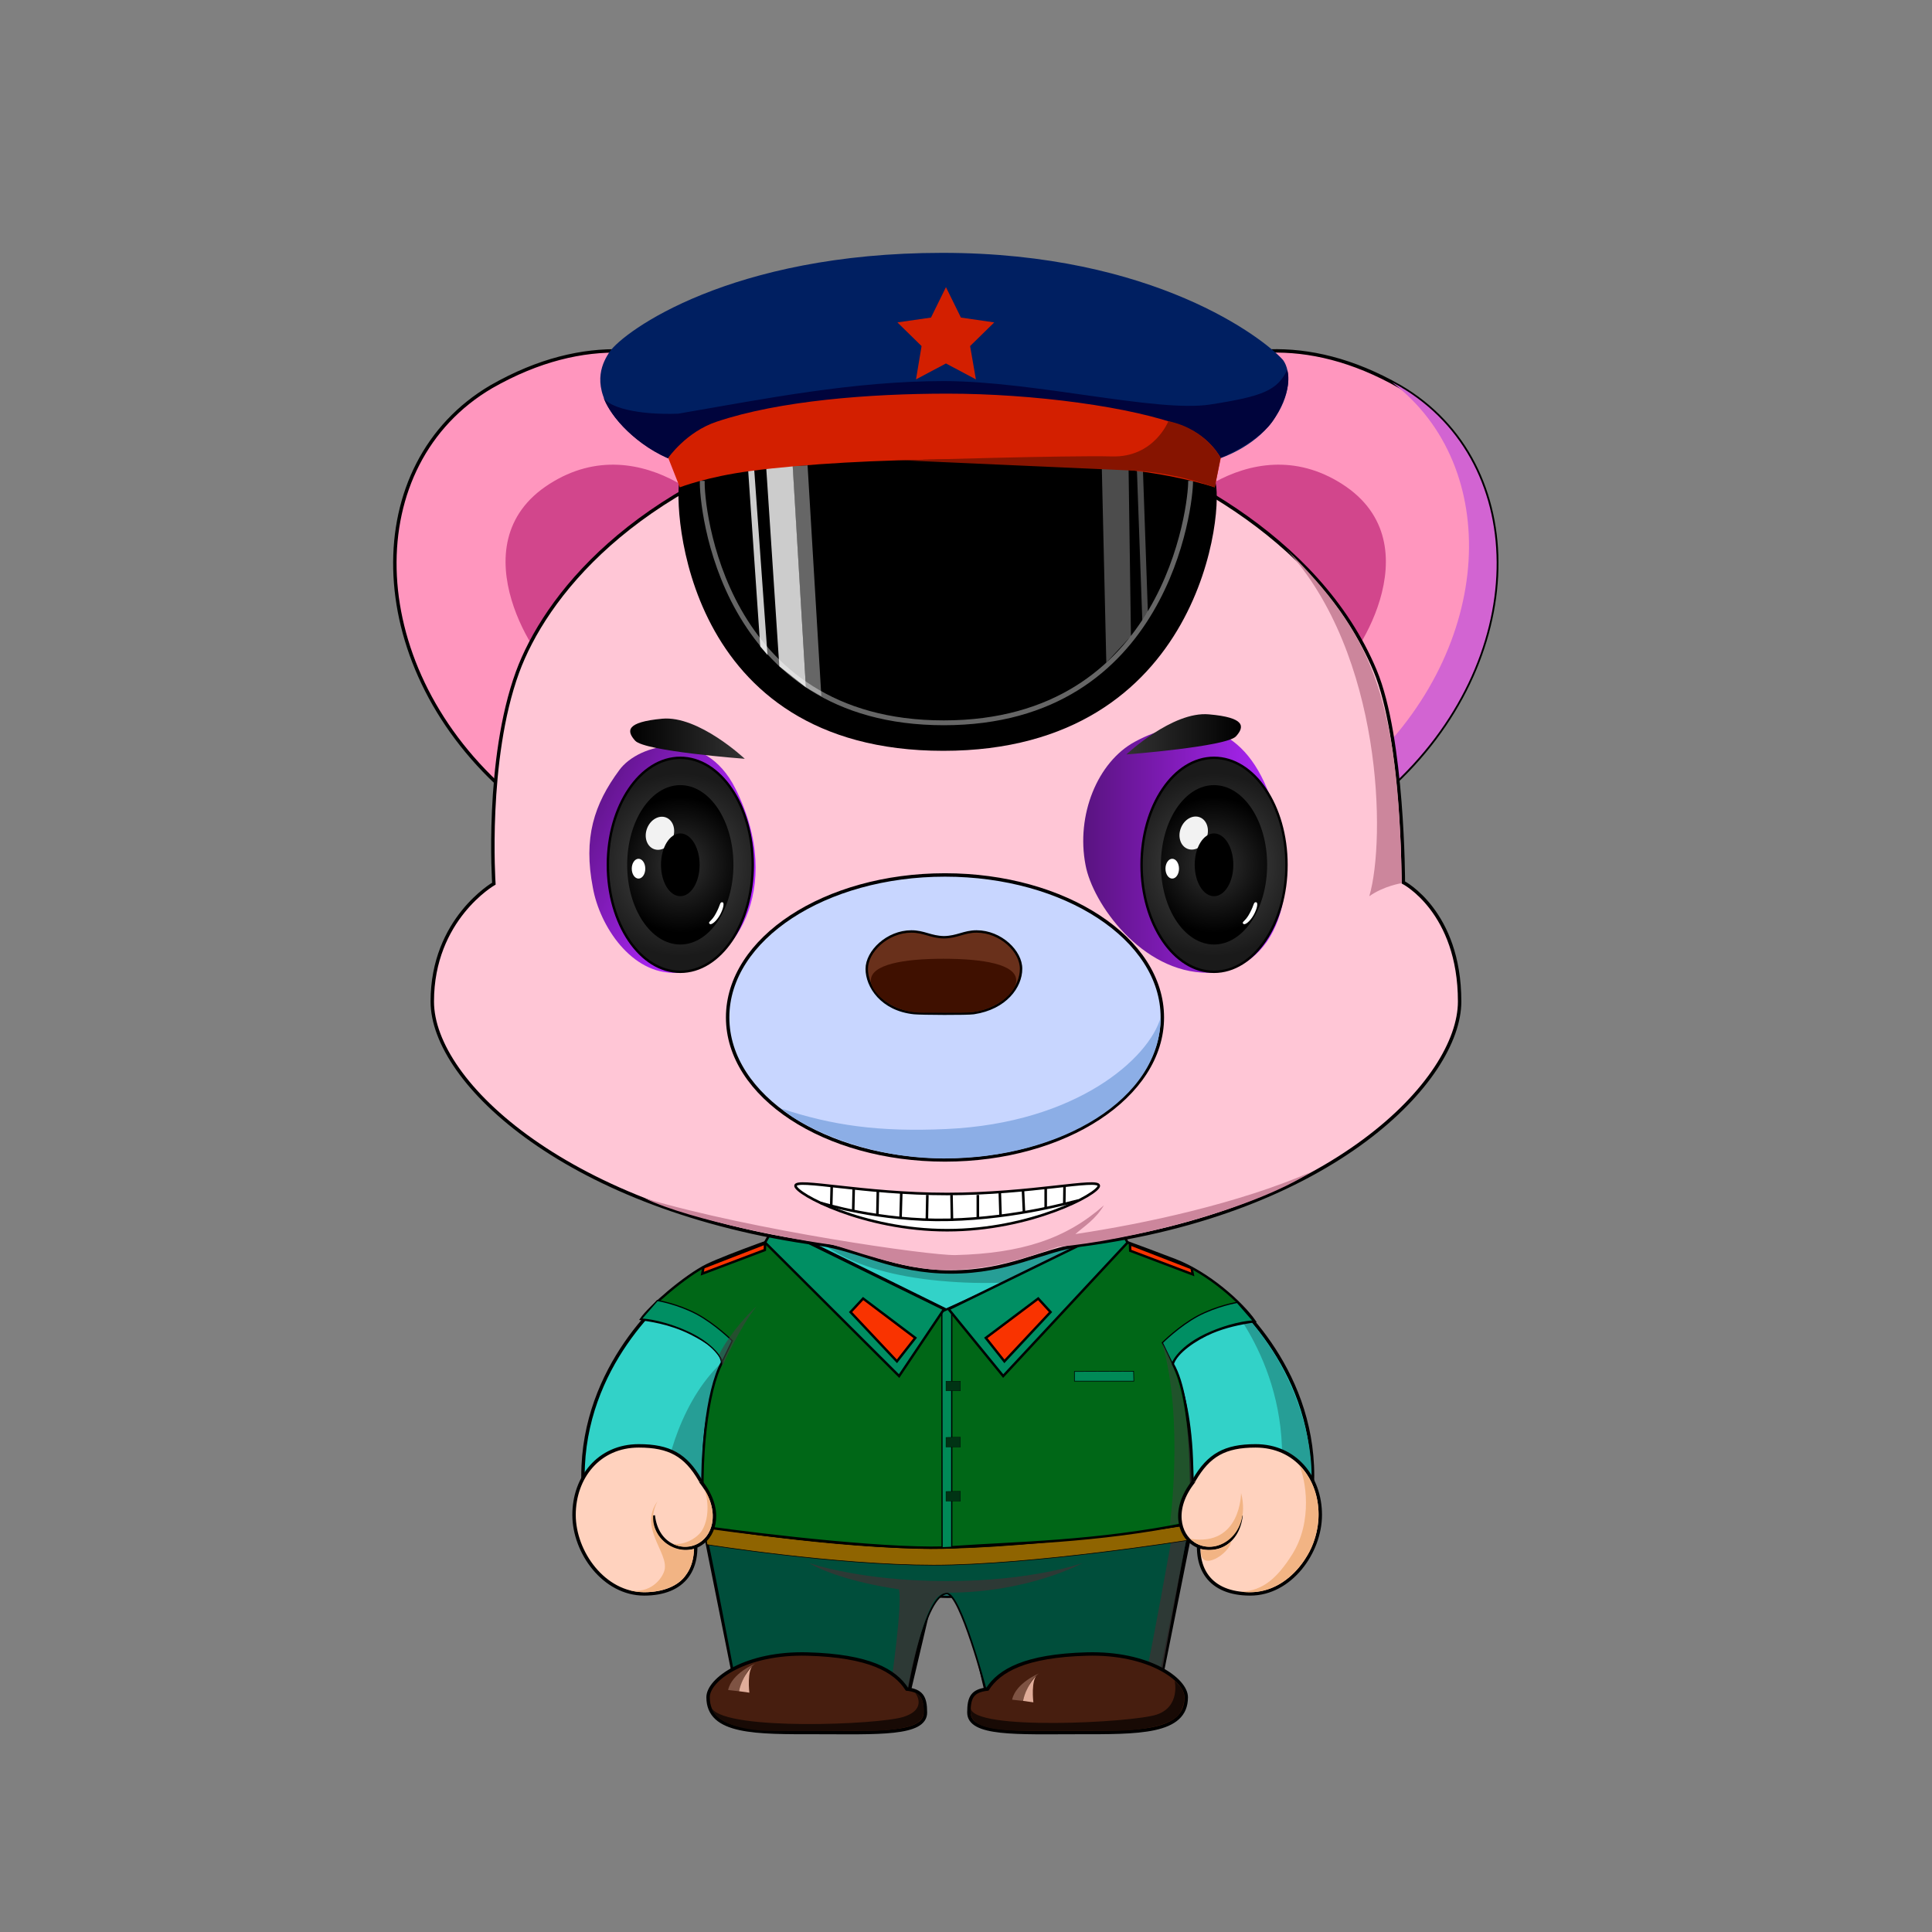 <?xml version="1.0" encoding="utf-8"?>
<svg version="1.0" id="layer_1" xmlns="http://www.w3.org/2000/svg" xmlns:xlink="http://www.w3.org/1999/xlink" x="0px" y="0px" viewBox="0 0 800 800" enable-background="new 0 0 800 800" xml:space="preserve">
<rect x="0" y="0" width="800" height="800" fill="#808080" stroke="none"/>
<g id="_x31__2_">
	<g id="身体_17_">
		<path opacity="0.1" fill="#FFD2BE" d="M437.7,577.5c-10.9-19-1-39.8-11.4-39.8c-10.4,0-14.2,9.4-33,9.4c-0.1,0-0.7,0-0.8,0
			c-18.8,0-22.6-9.4-33-9.4s-0.5,20.8-11.4,39.8c-22.8,39.7,5.8,74.2,42.6,74.2c0.8,0,3.7,0,4.4,0
			C431.9,651.8,460.5,617.2,437.7,577.5z"/>
		<path fill="#269E96" d="M493.4,634l-13.7,59.8l-5.5-1c1.4-4.1,8.4-36.4,12.4-61.3c2.6-37.6-1.1-65.5-1.1-65.5
			C493.8,593.7,494.5,623.4,493.4,634z"/>
		<path fill="#269E96" d="M542.8,610.5c0,10.4-6.2,31.3-16,29.3c4.2-12,3.7-32.8,3.7-32.8c1.9-45.3-26.9-73.4-26.9-73.4
			C534.1,557.9,542.8,592.9,542.8,610.5z"/>
		<path fill="#269E96" d="M274.7,617.1c0,5.8-1.1,21.3-7.7,26.7c11.5,0,18.5-11.9,19.9-14.8c3.3-7.1,3.3-18,3.3-18
			c-0.3-34.8,10.2-48.6,10.2-48.6C282,577.8,274.7,607.2,274.7,617.1z"/>
		<path fill="#269E96" d="M459.6,515.5c-4.6-8.2-28.1-15.9-64-17c-13.9-0.4-69.1-2.1-64.6,6.1c4.9,8.9,20.3,23,61.8,26
			C428.7,533.2,465.3,525.7,459.6,515.5z"/>
		<g id="身体_4_">
			<path fill="#32D2C8" stroke="#000000" stroke-width="1.417" stroke-miterlimit="10" d="M291.6,601c0.9-16.5,4-26.1,6.4-31.4
				C294.1,578.4,292.4,590.1,291.6,601l-0.4,14.5c0,9.2,0.5,17.7,0.5,17.7l13.1,65.4l71.6,1.9l9.4-39.9c0,0,3.8,0.4,6.6,0.4
				c2.8,0,6.6-0.4,6.6-0.4l9.4,39.9l71.6-1.9l13.1-65.4c0,0,0.5-8.2,0.5-17.1c0,0-0.2-33.1-6.8-46.5c2.1,3.2,5.8,16.1,6.5,34.5
				l0.4,12c3.6,39.4,49.8,38.6,49.8-5c0-45.3-33.4-74.5-41.8-80c-15.2-10.7-43.5-17.3-43.5-17.3h-65.7h-0.1h-65.7
				c0,0-28.3,6.6-43.5,17.3c-8.4,5.5-41.8,34.7-41.8,80c0,43.8,46.6,44.3,49.8,4.4L291.6,601z"/>
			<path opacity="0.1" fill="#FFD2BE" d="M438,577.7c-10.9-19-1-39.8-11.4-39.8c-10.4,0-14.2,9.4-33,9.4c-0.1,0-0.7,0-0.8,0
				c-18.8,0-22.6-9.4-33-9.4s-0.5,20.8-11.4,39.8c-22.8,39.7,5.8,74.2,42.6,74.2c0.8,0,3.7,0,4.4,0
				C432.2,651.9,460.9,617.3,438,577.7z"/>
			<path fill="#269E96" d="M543.1,610.6c0,10.4-6.2,31.3-16,29.3c4.2-12,3.7-32.8,3.7-32.8c1.9-45.3-26.9-73.4-26.9-73.4
				C534.5,558,543.1,593.1,543.1,610.6z"/>
			<path fill="#269E96" d="M275,617.3c0,5.8-1.1,21.3-7.7,26.7c11.5,0,18.5-11.9,19.9-14.8c3.3-7.1,3.3-18,3.3-18
				c-0.3-34.8,10.2-48.6,10.2-48.6C282.3,578,275,607.4,275,617.3z"/>
			<path fill="#269E96" d="M460,515.6c-4.6-8.2-28.1-15.9-64-17c-13.9-0.4-69.1-2.1-64.6,6.1c4.9,8.9,20.3,23,61.8,26
				C429,533.4,465.7,525.8,460,515.6z"/>
			<path fill="#269E96" d="M335.3,648.4c0,0,21.3,7.5,57,7.5s56.3-7.5,56.3-7.5s-22.2,12.3-55.9,12.3c-2.9,0-4.9-0.1-7.6-0.3
				l-9.2,39.1l-3.2-4c2.3-7.2,1.4-30.3-0.1-36.2C352.8,656.3,340.5,651.5,335.3,648.4z"/>
			<path fill="#269E96" d="M493.1,631.8l-13,55.1l-5.5,6c1.4-4.1,8.4-36.4,12.4-61.3c2.6-37.6-1.1-65.5-1.1-65.5
				C494.5,591,493.6,627.9,493.1,631.8z"/>
		</g>
	</g>
	<g id="衣服_8_">
		<path fill="#004E3B" stroke="#000000" stroke-width="0.709" stroke-miterlimit="10" d="M291.4,632.1c1,1.2,13.5,67.3,13.5,67.3
			h71.2c0,0,6.9-39.5,16-39.5c5.6,0,16,39.5,16,39.5l71.6-1.9l13.1-66.1c0,0-44.9,8.9-103.1,9.4C359,641,324.7,637.9,291.4,632.1z"
			/>
		<path opacity="0.8" fill="#393434" d="M335,647.2c0,0,21.3,7.5,57,7.5s56.3-7.5,56.3-7.5s-22.2,12.3-55.9,12.3
			c-2.9,0-4.9,2.2-6,4.1c-5.9,9.9-10.4,35.8-10.4,35.8l-7.3,0.2c0.4-3.6,5.1-35.6,3.5-41.5C352.5,655.2,340.1,650.3,335,647.2z"/>
		<path opacity="0.8" fill="#393434" d="M492.3,631.4L481,692.7l-6.8,1.8c1.4-4.1,11.8-62.1,11.8-62.1L492.3,631.4z"/>
		<path fill="#8F6400" stroke="#000000" stroke-width="0.25" stroke-miterlimit="10" d="M292.8,639.6c0,0,53,8.5,93.8,8.5
			s105.2-10.3,105.2-10.3l1-6.4c0,0-64.9,9.8-106.2,9.8s-95.2-8.9-95.2-8.9L292.8,639.6z"/>
		<path fill="#006717" stroke="#000000" stroke-miterlimit="10" d="M265.5,546.2c2.9,0.5,11.6,1.4,20.7,6
			c6.3,3.2,12.2,6.9,12.8,11.9c-6.2,11.4-9.7,40.1-7.5,68.2c26.4,3.7,80.6,10,103.9,8.3s58.9-2,97.4-10c0.7-8.8,1.6-50.9-7.2-65.8
			c1.4-4.8,9.4-10.3,16.3-13.2c5.5-2.3,11.3-3.6,17.6-4.5c-5.4-7.7-19.1-20-32.9-25.3c-16.4-6.3-27.3-10.1-27.3-10.1l-67.5,30.6
			l-64.3-31.7c0,0-25.7,8.9-34.8,13.3C283.6,528.4,269,541.1,265.5,546.2z"/>
		<polygon fill="#008A57" stroke="#000000" stroke-width="0.5" stroke-miterlimit="10" points="394.1,640.7 390.1,640.9 390,543.3 
			394.1,541.4 		"/>
		<polygon fill="#008A57" stroke="#000000" stroke-width="0.252" stroke-miterlimit="10" points="444.9,571.9 444.9,567.9 
			469.4,567.8 469.5,571.9 		"/>
		<polygon fill="#003314" stroke="#000000" stroke-width="0.125" stroke-miterlimit="10" points="391.7,575.9 391.7,571.9 
			397.7,571.9 397.7,575.9 		"/>
		<polygon fill="#003314" stroke="#000000" stroke-width="0.125" stroke-miterlimit="10" points="391.7,599.2 391.7,595.2 
			397.7,595.1 397.7,599.2 		"/>
		<polygon fill="#003314" stroke="#000000" stroke-width="0.125" stroke-miterlimit="10" points="391.7,621.6 391.7,617.6 
			397.7,617.5 397.7,621.6 		"/>
		<polygon fill="#008F63" stroke="#000000" stroke-miterlimit="10" points="322.7,508.7 390.9,542.1 372.3,569.8 316.8,514.5 
			320.1,508.7 		"/>
		<polygon fill="#008F63" stroke="#000000" stroke-miterlimit="10" points="461.1,508.7 392.8,542.1 415.4,569.8 466.9,514.5 
			463.7,508.7 		"/>
		<path fill="#008F63" stroke="#000000" stroke-width="0.5" stroke-miterlimit="10" d="M485.4,564.5c0,0,2.6-7.3,16.2-13
			c10.5-4.4,17.4-4.5,17.4-4.5l-6.7-7.7c0,0-8.4,1.4-16.3,5.6c-7.8,4.2-14.7,11.1-14.7,11.1L485.4,564.5z"/>
		<path fill="#008F63" stroke="#000000" stroke-width="0.5" stroke-miterlimit="10" d="M299.1,563.7c0,0-2.6-7.3-16.2-13
			c-10.5-4.4-17.4-4.5-17.4-4.5l6.7-7.7c0,0,8.4,1.4,16.3,5.6c7.8,4.2,14.7,11.1,14.7,11.1L299.1,563.7z"/>
		<path opacity="0.5" fill="#404040" d="M481.2,556c13.9,23.9,13.1,70.3,11.1,74l-7.9,1.4C484.4,631.4,490.4,588,481.2,556z"/>
		<path opacity="0.6" fill="#404040" d="M313.3,540.9c-5.9,5.2-13.4,15-15.5,20.1c1,2.3,1.4,4.5,1.4,4.5S306.5,549.2,313.3,540.9z"
			/>
		<polygon fill="#F93300" stroke="#000000" stroke-miterlimit="10" points="429.9,537.7 408.2,554 415.9,563.7 435,543.3 		"/>
		<polygon fill="#F93300" stroke="#000000" stroke-miterlimit="10" points="493.4,525.1 467.9,515.2 468,517.9 493.9,527.7 		"/>
		<polygon fill="#F93300" stroke="#000000" stroke-miterlimit="10" points="291.3,524.8 316.8,514.9 316.7,517.6 290.8,527.4 		"/>
		<polygon fill="#F93300" stroke="#000000" stroke-miterlimit="10" points="357.4,537.7 379,554 371.4,563.7 352.2,543.3 		"/>
	</g>
	<g id="脚_36_">
		<g id="脚_38_">
			<path fill="#471E0F" stroke="#000000" stroke-width="1.417" stroke-miterlimit="10" d="M401.2,709.1c0,9.4,20.1,8.3,45,8.3
				s45,0.4,45-14.6c0-7.4-15.6-18.6-41.2-17.9s-36.2,6.9-41.1,14.5C402.7,700.1,401.2,702.7,401.2,709.1z"/>
			<path fill="#180A05" d="M486.4,696c0,0,2.5,10.7-7.5,14s-76.4,6.8-77-2.8c-0.7,6.2,4,9.3,21.6,9.5c6.2,0,37.1,0,37.1,0
				s24.1,0.4,28.3-8C492.3,701.7,489.3,698.7,486.4,696z"/>
		</g>
		<g id="脚_37_">
			<path fill="#471E0F" stroke="#000000" stroke-width="1.417" stroke-miterlimit="10" d="M383.2,709.1c0,9.4-20.1,8.3-45,8.3
				s-45,0.4-45-14.6c0-7.4,15.6-18.6,41.2-17.9s36.2,6.9,41.1,14.5C381.6,700.1,383.2,702.7,383.2,709.1z"/>
			<path fill="#180A05" d="M379,701c0,0,5.3,6.6-4.8,9.9s-73.1,5.8-79.4-3.4c1.8,5.8,12.4,8.9,22.7,9.2c6.2,0.2,37.1,0,37.1,0
				s21.9,0.9,26.5-4.4C383.6,710.2,382.8,702.1,379,701z"/>
		</g>
		<path fill="#7E5343" d="M430.3,692.9c0,0-9.7,3.9-11.2,10.9l4.4,0.5C423.6,704.3,426,695,430.3,692.9z"/>
		<path fill="#E0AD9A" d="M429.8,693.2c0,0-4.7,4.1-6.2,11.1l4.3,0.6C427.9,705,426.7,695.3,429.8,693.2z"/>
		<path fill="#7E5343" d="M312.7,688.9c0,0-9.7,3.9-11.2,10.9l4.4,0.5C306,700.4,308.4,691,312.7,688.9z"/>
		<path fill="#E0AD9A" d="M312.2,689.2c0,0-4.7,4.1-6.2,11.1l4.3,0.6C310.3,701,309.1,691.3,312.2,689.2z"/>
	</g>
	<g id="手_16_">
		<g id="手_18_">
			<g id="左手_12_">
				<path fill="#FFD2BE" stroke="#000000" stroke-width="1.417" stroke-miterlimit="10" d="M497.2,632.8
					c-3.6,16.8,3.9,27.2,20.5,27.2c16.6,0,29-17.2,29-32.7c0-15.5-10.2-28.6-26.8-28.6c-12.7,0-19.4,3.8-25.4,14.1
					C490.7,619.7,498,629.3,497.2,632.8z"/>
				<path fill="#FFD2BE" stroke="#000000" stroke-width="1.417" stroke-miterlimit="10" d="M513.9,627.5
					c-1.5,13-12.7,16.2-19.6,11.8c-6.1-3.8-9.1-14.5,0-25.9"/>
			</g>
			<path fill="#F2B484" d="M513.9,618.2c0,0,0,22.3-21,19C501.5,645.9,518.7,636.7,513.9,618.2z"/>
			<path fill="#F2B484" d="M509.8,638.2c0,0-3.7,4.8-12.5,3.3C496.4,651.7,509.4,643.2,509.8,638.2z"/>
			<path fill="#F2B484" d="M537.9,606.6c2.8,5.9,5.8,23.3-2.8,37c-6,9.5-11.9,15.1-21.2,15.5c16.1,2.1,24.9-10.8,27.2-14.6
				C546.7,635.9,549.6,618.5,537.9,606.6z"/>
		</g>
		<g id="手_17_">
			<g id="左手_11_">
				<path fill="#FFD2BE" stroke="#000000" stroke-width="1.417" stroke-miterlimit="10" d="M287.2,632.8
					c3.6,16.8-3.9,27.2-20.5,27.2s-29-17.2-29-32.7c0-15.5,10.2-28.6,26.8-28.6c12.7,0,19.4,3.8,25.4,14.1
					C293.8,619.7,286.4,629.3,287.2,632.8z"/>
				<path fill="#FFD2BE" stroke="#000000" stroke-width="1.417" stroke-miterlimit="10" d="M270.5,627.5
					c1.5,13,12.8,16.2,19.6,11.8c6.1-3.8,9.1-14.5,0-25.9"/>
			</g>
			<path fill="#F2B484" d="M291.4,616.4c1.5,2.4,2.9,11.3-0.7,17.3c-1.8,3-7.3,6.4-12.2,5.5c6.1,3.2,12.8,0.3,15.3-5.2
				C297.3,626.6,292.9,618.2,291.4,616.4z"/>
			<path fill="#F2B484" d="M272.3,621.6c-8,10.9,4.5,21.2,2.9,28.4c-0.8,3.5-5.9,10.4-15,8.3c7.4,2.5,19.4,0.3,23.5-5.7
				c1.1-1.6,3.4-4.2,3.7-11.2C276.6,644.1,266.1,632.9,272.3,621.6z"/>
		</g>
	</g>
	<g id="耳朵_13_">
		<g id="耳朵_15_">
			<path fill="#FF96BE" stroke="#000000" stroke-width="1.417" stroke-miterlimit="10" d="M341.7,208.4
				c-4.2-24.9-60.1-92.9-138.2-48.3C149,192,149.8,274,208.3,326.7L341.7,208.4z"/>
			<path fill="#D264D2" d="M254.9,145.3c43,6.6,70.9,44.8,73.8,62.1l13,1C338.5,189.4,305.2,145.3,254.9,145.3z"/>
			<path fill="#D2468C" d="M229.5,277.8c-5-0.4-41.5-52.2-2-77.4c38.8-24.8,76.6,15.4,76,22.4L229.5,277.8z"/>
		</g>
		<g id="耳朵_14_">
			<path fill="#FF96BE" stroke="#000000" stroke-width="1.417" stroke-miterlimit="10" d="M441.5,208.4
				c4.2-24.9,60.1-92.9,138.2-48.3c54.6,31.9,53.8,113.9-4.8,166.6L441.5,208.4z"/>
			<path fill="#D264D2" d="M579.7,160.1c-1.1-0.6-2.2-1.2-3.3-1.8C622.1,193,619,268,565,317.9l9.9,8.7
				C633.5,274,634.2,192,579.7,160.1z"/>
			<path fill="#D2468C" d="M553.7,277.8c5-0.4,41.5-52.2,2-77.4c-38.8-24.8-76.6,15.4-76,22.4L553.7,277.8z"/>
		</g>
	</g>
	<g id="面部_29_">
		<path id="面部_30_" fill="#FFC6D6" stroke="#000000" stroke-width="1.417" stroke-miterlimit="10" d="M214.3,278.3
			c11.2-30.5,46.9-77.2,129.7-100c36.3-10,61.8-8.8,96.6,0.5c41.8,11.2,105.2,42.4,128.8,98.9c11.7,28,11.7,87.7,11.7,87.7
			s23.3,12,23.3,49.3c0,32.5-52.7,87.4-157.3,100.9c-15.4,2-29.3,11.1-53.3,11.1s-38-9.3-54.8-11.6C236.1,501,179,448.5,179,414.7
			c0-34.2,25.5-48.8,25.5-48.8S201,314.7,214.3,278.3z"/>
		<path fill="#CC869C" d="M532.7,227.5c34.8,34.5,46.6,60.2,47.7,138.2c0,0-7.3,1.1-13.4,5.4C573.9,347.5,572.5,271,532.7,227.5z"/>
		<path fill="#CC869C" d="M267,496.2c18.9,9.2,64.8,17.7,77.4,19.2c6.4,1.4,29.4,10.5,47,10.5s30.2-3.9,46.7-9.6
			c29.3-2.6,80.2-15.3,104.8-31c-30.3,13.1-68.9,21.4-97.6,25.7c3.7-3.3,8.2-5.9,11.8-11.9c-15.7,13.9-34.1,19.9-61.5,20.6
			C384.7,519.9,312,509.5,267,496.2z"/>
	</g>
	<g id="鼻子_3_">
		<ellipse fill="#C8D6FF" stroke="#000000" stroke-width="1.417" stroke-miterlimit="10" cx="391.3" cy="421.3" rx="90" ry="59"/>
		<path fill="#8CAEE6" d="M392,467.5c-28.1,1.3-47.3-1.5-68.3-8.4c6.1,6,32.9,20.6,67.2,20.6c48.4,0,89.7-24.6,89.7-58.4
			C475.8,438.2,445.9,465,392,467.5z"/>
		<g id="鼻子_4_">
			<path fill="#69301B" stroke="#000000" stroke-miterlimit="10" d="M404.4,385.7c-5.2,0-8,2.3-13.5,2.4c-5.5-0.1-8.3-2.4-13.5-2.4
				c-10,0-18.5,8.3-18.5,15.5c0,7.3,6.2,16.9,19.6,18.3c3.1,0.3,22,0.4,24.7,0c13.3-2,19.6-11,19.6-18.3
				C422.9,394,414.4,385.7,404.4,385.7z"/>
			<path fill="#3F1000" d="M420.8,406c0,4.5-6.4,10.1-14,12.3c-4.9,1.4-10,1-16.5,1c-5.7,0-10.3,0.4-14.8-0.7
				c-8.7-2.1-14.9-8.3-14.9-12.6c0-6.6,13.4-9,30-9S420.8,399.3,420.8,406z"/>
		</g>
	</g>
	<g id="眼睛_43_">
		<linearGradient id="SVGID_3_" gradientUnits="userSpaceOnUse" x1="448.541" y1="351.792" x2="532.263" y2="351.792">
			<stop  offset="0" style="stop-color:#591380"/>
			<stop  offset="1" style="stop-color:#B226FF"/>
		</linearGradient>
		<path fill="url(#SVGID_3_)" d="M524.7,326.7c17.5,42.8,2.8,76.1-24.6,76.1s-47.7-28.8-50.6-44.6c-4-20.6,4.9-42.7,20.5-51.1
			C489.5,296.5,512.7,297.3,524.7,326.7z"/>
		<linearGradient id="SVGID_4_" gradientUnits="userSpaceOnUse" x1="237.011" y1="334.159" x2="297.466" y2="365.299">
			<stop  offset="0" style="stop-color:#591380"/>
			<stop  offset="1" style="stop-color:#B226FF"/>
		</linearGradient>
		<path fill="url(#SVGID_4_)" d="M304.6,326.7c20.7,41.4-1.1,75.1-24.6,76.1c-18.5,0.8-31.7-19.4-34.5-35.2
			c-4-20.6,0.4-34.5,11-48.8C264.4,308,291.7,300.7,304.6,326.7z"/>
		<g id="眼睛_45_">
			<radialGradient id="SVGID_5_" cx="281.673" cy="358.107" r="37.851" gradientUnits="userSpaceOnUse">
				<stop  offset="0" style="stop-color:#4D4D4D"/>
				<stop  offset="1" style="stop-color:#1A1A1A"/>
			</radialGradient>
			<ellipse fill="url(#SVGID_5_)" stroke="#000000" stroke-miterlimit="10" cx="281.7" cy="358.1" rx="30" ry="44.3"/>
			
				<radialGradient id="SVGID_6_" cx="272.904" cy="358.107" r="28.178" gradientTransform="matrix(0.985 0 0 1 12.841 0)" gradientUnits="userSpaceOnUse">
				<stop  offset="0" style="stop-color:#333333"/>
				<stop  offset="1" style="stop-color:#000000"/>
			</radialGradient>
			<ellipse fill="url(#SVGID_6_)" cx="281.7" cy="358.1" rx="22" ry="33"/>
			
				<ellipse transform="matrix(0.361 -0.933 0.933 0.361 -147.298 475.264)" fill="#F2F2F2" cx="273.1" cy="345.1" rx="7" ry="5.7"/>
			<ellipse cx="281.7" cy="358.1" rx="8" ry="13"/>
			<path fill="#FFFFFF" d="M298.1,378.9c-1.4,2.5-3.6,4.4-4.3,3.6c-0.8-0.8,0.9-0.9,2.7-4.4c1.9-3.5,1.5-4.6,2.6-4.5
				C300.1,373.7,299.5,376.4,298.1,378.9z"/>
			<ellipse fill="#FFFFFF" cx="264.4" cy="359.7" rx="2.8" ry="4.1"/>
		</g>
		<g id="眼睛_44_">
			<radialGradient id="SVGID_7_" cx="502.673" cy="358.107" r="37.851" gradientUnits="userSpaceOnUse">
				<stop  offset="0" style="stop-color:#4D4D4D"/>
				<stop  offset="1" style="stop-color:#1A1A1A"/>
			</radialGradient>
			<ellipse fill="url(#SVGID_7_)" stroke="#000000" stroke-miterlimit="10" cx="502.7" cy="358.1" rx="30" ry="44.3"/>
			
				<radialGradient id="SVGID_8_" cx="497.252" cy="358.107" r="28.178" gradientTransform="matrix(0.985 0 0 1 12.841 0)" gradientUnits="userSpaceOnUse">
				<stop  offset="0" style="stop-color:#333333"/>
				<stop  offset="1" style="stop-color:#000000"/>
			</radialGradient>
			<ellipse fill="url(#SVGID_8_)" cx="502.7" cy="358.1" rx="22" ry="33"/>
			
				<ellipse transform="matrix(0.361 -0.933 0.933 0.361 -6.062 681.368)" fill="#F2F2F2" cx="494.1" cy="345.1" rx="7" ry="5.7"/>
			<ellipse cx="502.7" cy="358.1" rx="8" ry="13"/>
			<path fill="#FFFFFF" d="M519.1,378.9c-1.4,2.5-3.6,4.4-4.3,3.6c-0.8-0.8,0.9-0.9,2.7-4.4c1.9-3.5,1.5-4.6,2.6-4.5
				C521.1,373.7,520.5,376.4,519.1,378.9z"/>
			<ellipse fill="#FFFFFF" cx="485.4" cy="359.7" rx="2.8" ry="4.1"/>
		</g>
	</g>
	<g id="眉毛_7_">
		<linearGradient id="SVGID_10_" gradientUnits="userSpaceOnUse" x1="466.428" y1="304.032" x2="513.91" y2="304.032">
			<stop  offset="0" style="stop-color:#333333"/>
			<stop  offset="1" style="stop-color:#000000"/>
		</linearGradient>
		<path fill="url(#SVGID_10_)" d="M466.4,312.4c0,0,19.1-18,34.2-16.6c15.1,1.3,14.8,5.1,11.2,9.1
			C507.9,309.2,466.4,312.4,466.4,312.4z"/>
		
			<linearGradient id="SVGID_11_" gradientUnits="userSpaceOnUse" x1="675.925" y1="305.862" x2="723.406" y2="305.862" gradientTransform="matrix(-1 0 0 1 984.339 0)">
			<stop  offset="0" style="stop-color:#333333"/>
			<stop  offset="1" style="stop-color:#000000"/>
		</linearGradient>
		<path fill="url(#SVGID_11_)" d="M308.4,314.2c0,0-19.1-18-34.2-16.6s-14.8,5.1-11.2,9.1C266.9,311.1,308.4,314.2,308.4,314.2z"/>
	</g>
	<g id="嘴巴_8_">
		<path id="嘴巴_9_" fill="#FFFFFF" stroke="#000000" stroke-width="1.061" stroke-miterlimit="10" d="M455,491
			c0,3.3-28.1,18.4-62.8,18.4s-62.8-15.1-62.8-18.4s28.1,3.4,62.8,3.4S455,487.7,455,491z"/>
		<g>
			<line fill="none" stroke="#000000" stroke-width="1.061" stroke-miterlimit="10" x1="344.4" y1="491.1" x2="344.2" y2="498.9"/>
			<line fill="none" stroke="#000000" stroke-width="1.061" stroke-miterlimit="10" x1="353.5" y1="492.2" x2="353.3" y2="501.1"/>
			<line fill="none" stroke="#000000" stroke-width="1.061" stroke-miterlimit="10" x1="363.5" y1="493.1" x2="363.3" y2="503"/>
			<line fill="none" stroke="#000000" stroke-width="1.061" stroke-miterlimit="10" x1="373.2" y1="493.9" x2="372.9" y2="504.4"/>
			<line fill="none" stroke="#000000" stroke-width="1.061" stroke-miterlimit="10" x1="384" y1="494.8" x2="383.8" y2="504.7"/>
			<line fill="none" stroke="#000000" stroke-width="1.061" stroke-miterlimit="10" x1="394" y1="494.8" x2="394.2" y2="505.5"/>
			<line fill="none" stroke="#000000" stroke-width="1.061" stroke-miterlimit="10" x1="404.9" y1="494.8" x2="404.9" y2="504.4"/>
			<line fill="none" stroke="#000000" stroke-width="1.061" stroke-miterlimit="10" x1="414" y1="493.7" x2="414.3" y2="503.4"/>
			<line fill="none" stroke="#000000" stroke-width="1.061" stroke-miterlimit="10" x1="423.6" y1="492.9" x2="424" y2="501.9"/>
			<line fill="none" stroke="#000000" stroke-width="1.061" stroke-miterlimit="10" x1="433" y1="491.9" x2="433" y2="500.2"/>
			<line fill="none" stroke="#000000" stroke-width="1.061" stroke-miterlimit="10" x1="440.8" y1="491.1" x2="440.7" y2="498.3"/>
			<path fill="none" stroke="#000000" stroke-width="1.061" stroke-miterlimit="10" d="M339.9,498.1c0,0,24.3,7.7,53,7
				c28.7-0.7,52.2-7.8,53.6-8"/>
		</g>
	</g>
	<g id="头发_5_">
		<path fill="#FFF6E1" stroke="#000000" stroke-width="1.417" stroke-miterlimit="10" d="M364.8,196.7
			c-26.6-6.4-37.6-38.8-23.1-58.7c-3.2,16.8,9.8,36.2,37.8,33.6"/>
		<path fill="#EED4BE" d="M340.5,141.2c0,0-1.2,8.3,0.4,14.6c2.3,8.7,10.2,15.5,10.2,15.5s-6.1,0.6-8.9-2.4c0.3,0.6,4.9,4.7,5.9,5.3
			c12.1,7.9,23.3,8.5,23.3,8.5s-8.9,1.1-14.9-0.6c6.7,4.3,21.7,4.9,21.7,4.9s-4.8,2.7-9.9,1.4c6.3,2.5,15.9,3.4,22.8,1.7l-14.4-17.4
			C371.2,173.3,340.9,171.3,340.5,141.2z"/>
		<path fill="#FFF6E1" stroke="#000000" stroke-width="1.417" stroke-miterlimit="10" d="M445.2,180.1c-16.5-4.2-20.3-24.4-6-27.6
			c-14.9-3.3-21.7,16.3-17.7,21.8c-13.6-1-48-22.5-40.8-55.3c-13,15.5-24.8,68.8,30.3,77.7"/>
		<path fill="#EED4BE" d="M400.3,184.9c-23.7-12-27.2-38.2-20.8-62.1c-4.5,32.1,32,54.1,47.5,53.1c-4-5.5-4.3-18,8.8-23
			c-10.9,5.4-7.1,23.8,9.3,28c0,0-7.1,0.9-18.1-5c0,1.1,15.7,9,15.7,9l-21.8-8.9l20.7,13.1l-15-3l6.8,5l-17.1-6.9l22.3,14.4
			L400.3,184.9z"/>
	</g>
	<g id="帽子_4_">
		<path fill="#001F61" d="M505.4,189.7H276.6c0,0-15.3-6.6-23.5-19.1s-3.3-20.9-0.7-24.9c5.9-8.5,50.1-41,137.8-41
			s133.2,35.5,141.1,44.4c3.3,4.5,3.5,14.7-4.5,25.5C519,185.3,505.4,189.7,505.4,189.7z"/>
		<path fill="#00043C" d="M533,153.2c-4.1,8.4-9.9,10.9-31.9,14.3c-22,3.4-72.9-9.7-110.3-9.7s-74,7.3-110,13.5
			c-17,0.6-29-2.7-30.9-6.8c1.6,5.4,11,18.4,26.5,25.2c8.7,0.3,228.8,0,228.8,0s16.6-6.7,22.5-16.4C534,163.2,534,156.3,533,153.2z"
			/>
		<path d="M281.4,198.6c-2.5,10.9,1.3,112.3,109.2,112.3s116.7-102,112.4-112.3S439.8,188,392.9,188S283.9,187.7,281.4,198.6z"/>
		<path fill="none" stroke="#666666" stroke-width="2" stroke-miterlimit="10" d="M290.8,199.1c-0.4,9.8,7.6,100.2,100,100.2
			s102.4-90.6,102.2-100.2"/>
		<polygon opacity="0.8" fill="#FFFFFF" points="317.8,271.2 314.8,267.7 309.5,190.4 312,190.2 		"/>
		<polygon opacity="0.8" fill="#FFFFFF" points="333.7,284.6 322.7,275.9 317,189.5 328,189 		"/>
		<polygon opacity="0.4" fill="#FFFFFF" points="340.1,288.3 333.7,284.6 328.2,192.9 334.4,192.7 		"/>
		<polygon opacity="0.3" fill="#FFFFFF" points="473,256.8 475.3,253.2 473.2,192.8 470.7,192.6 		"/>
		<polygon opacity="0.3" fill="#FFFFFF" points="458.1,274.4 468.3,263.4 467.3,192.7 456.2,192.2 		"/>
		<path fill="#D31F00" d="M503,201.8c0,0-12.5-4.3-32.3-6.8c-21.3-2.7-50.3-4.7-77.3-4.7c-28.3,0-60.5,1.8-82.4,4.7
			c-18.4,2.4-29.5,6.8-29.5,6.8l-4.8-12.2c0,0,7.4-10.8,20.1-15c25.9-8.7,63.2-11.6,95.5-11.6c35.2,0,77,5.4,98.2,13.8
			c10.7,4.2,15,12.9,15,12.9L503,201.8z"/>
		<path fill="#861400" d="M483.8,174.4c0,0-5.9,15.1-23.4,14.6s-87,1.6-87,1.6s84.7,3.8,96.5,4.3c17.5,0.9,33.1,6.9,33.1,6.9
			l2.4-12.2C505.4,189.7,499.6,177.7,483.8,174.4z"/>
		<polygon fill="#D31F00" points="391.7,118.9 397.9,131.5 411.7,133.5 401.7,143.3 404.1,157.1 391.7,150.5 379.3,157.1 
			381.6,143.3 371.6,133.5 385.5,131.5 		"/>
	</g>
</g>
</svg>